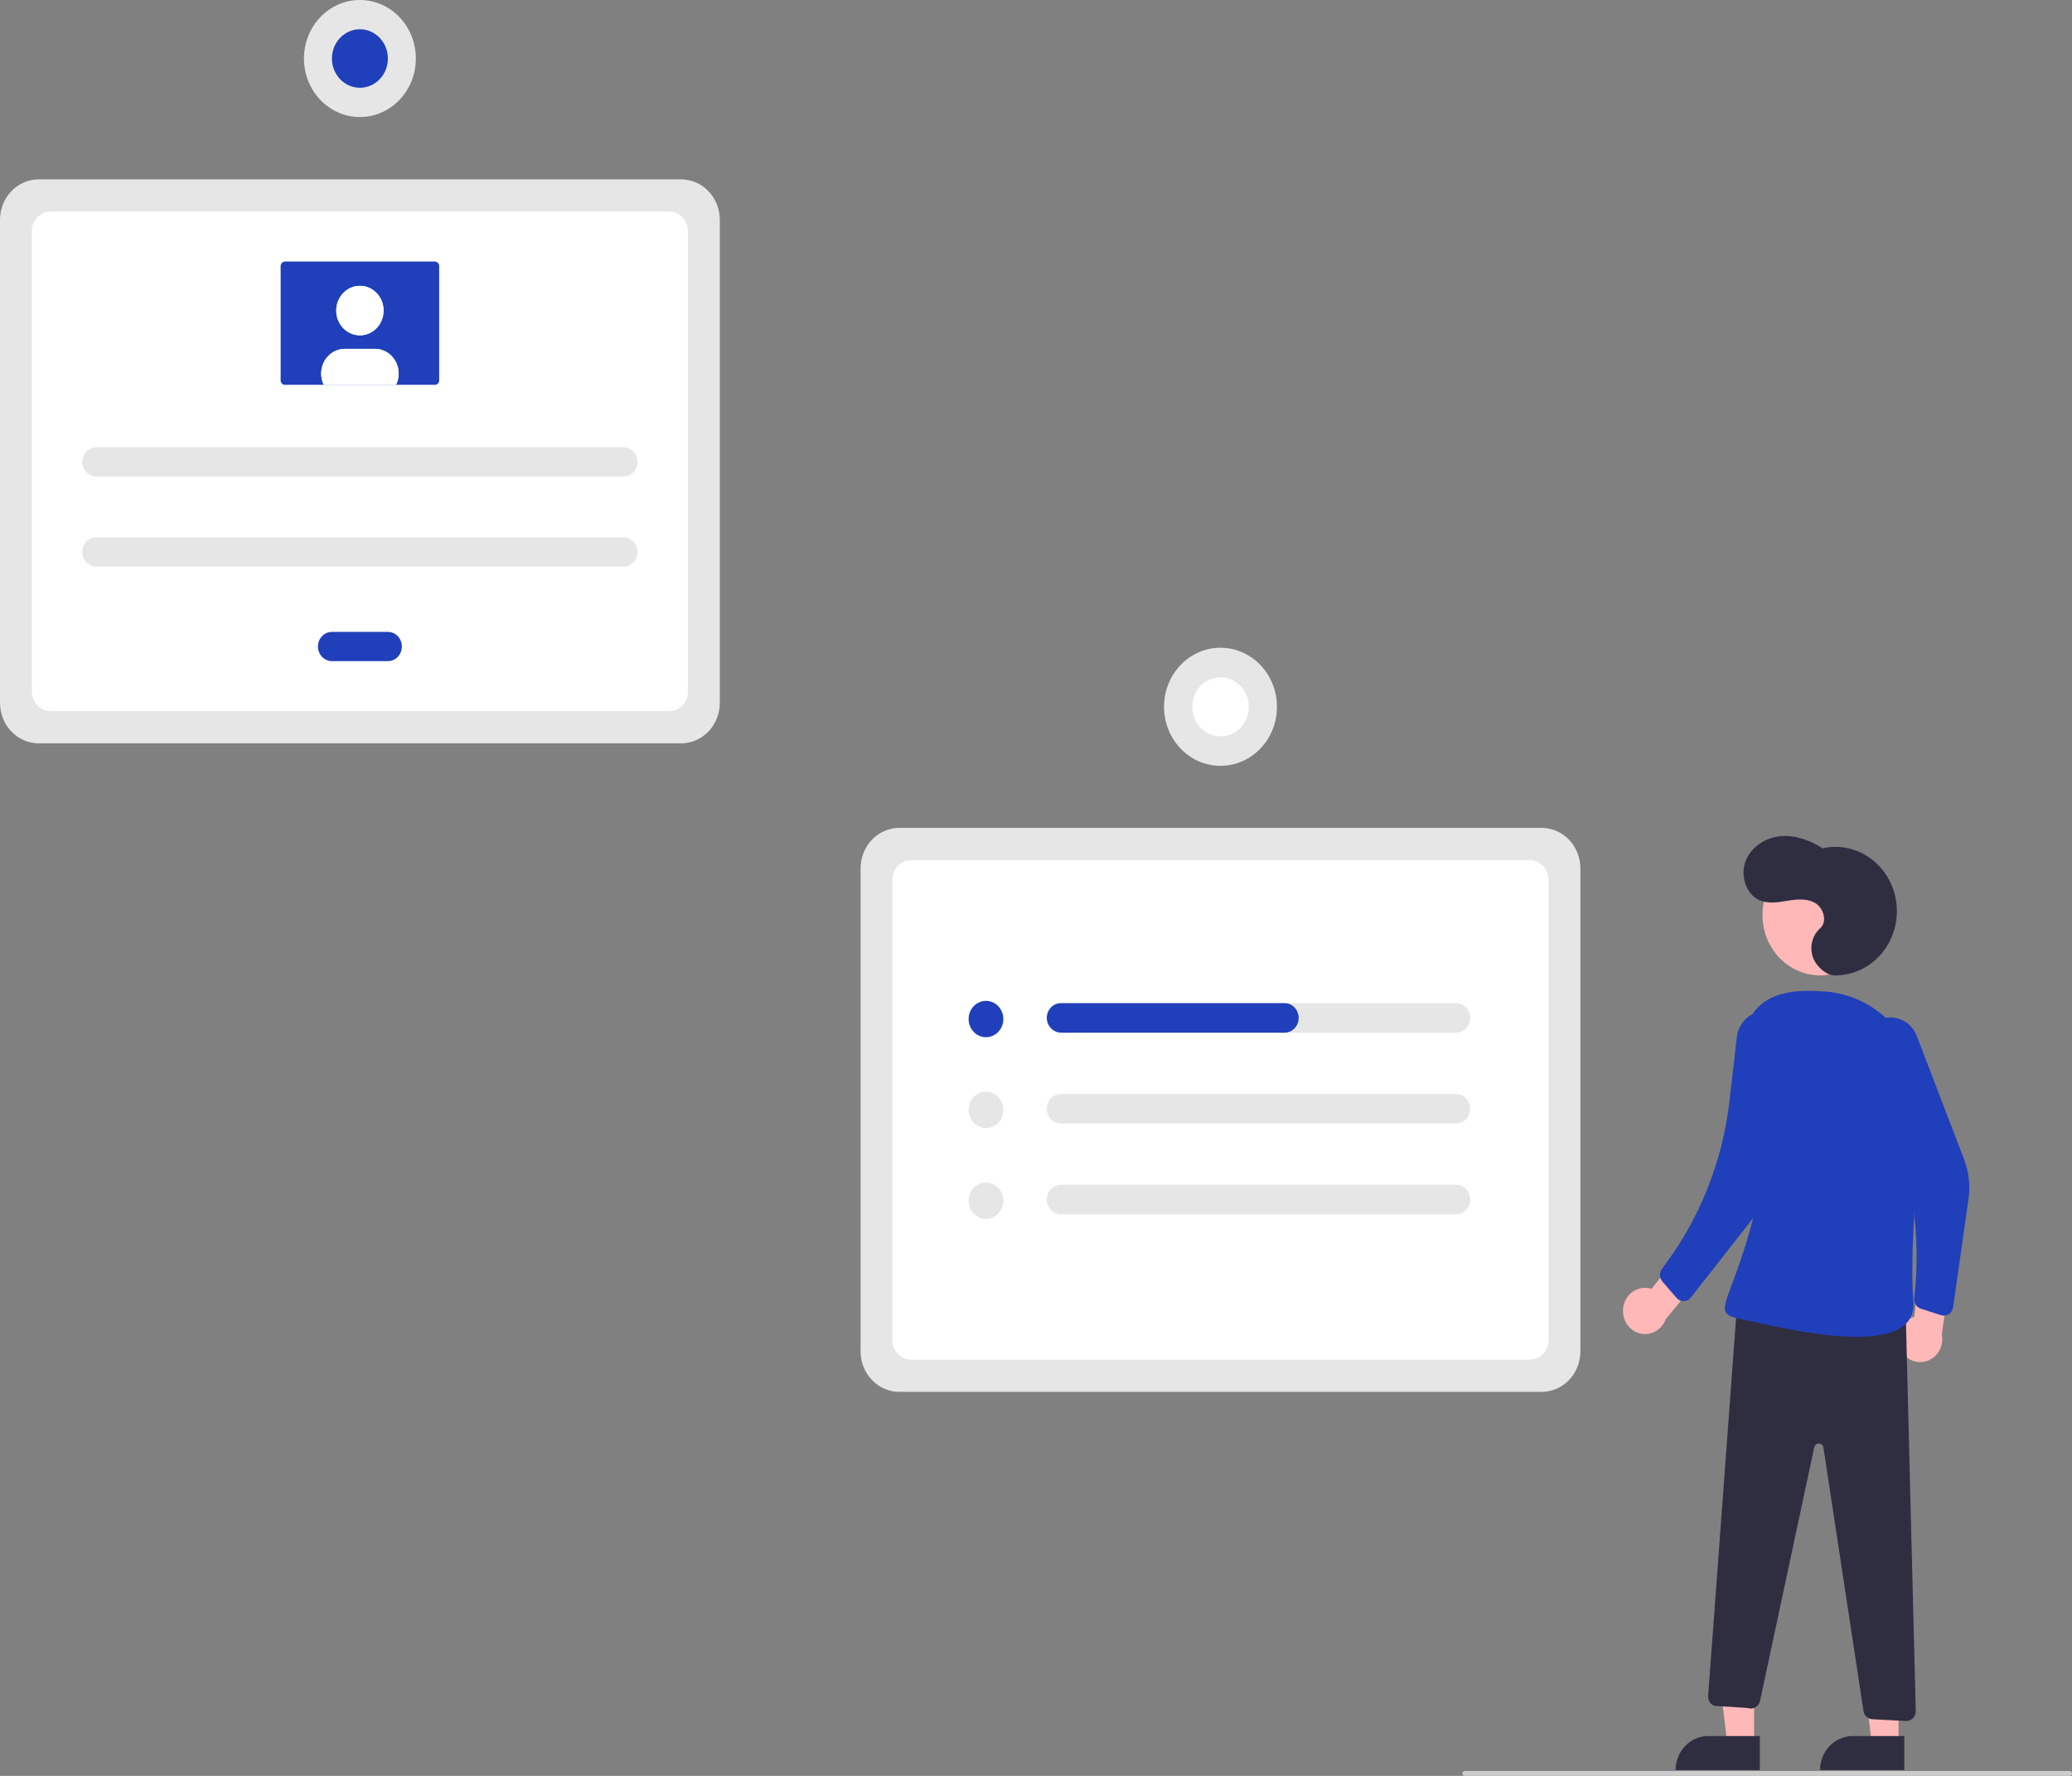 <svg width="700" height="600" viewBox="0 0 700 600" fill="none" xmlns="http://www.w3.org/2000/svg">
<rect x="0" y="0" width="700" height="600" fill="#808080" stroke="none"/>
<g clip-path="url(#clip0_100_116)">
<path d="M520.85 470.257H303.809C300.344 470.253 297.022 468.812 294.572 466.249C292.121 463.686 290.743 460.212 290.739 456.588V293.378C290.743 289.754 292.121 286.279 294.572 283.717C297.022 281.154 300.344 279.713 303.809 279.708H520.85C524.315 279.713 527.637 281.154 530.087 283.717C532.537 286.28 533.916 289.754 533.92 293.378V456.588C533.915 460.212 532.537 463.686 530.087 466.249C527.637 468.812 524.315 470.253 520.85 470.257Z" fill="#E6E6E6"/>
<path d="M307.821 459.36H516.838C518.518 459.36 520.13 458.662 521.319 457.419C522.507 456.176 523.175 454.49 523.175 452.732V297.233C523.175 295.475 522.507 293.789 521.319 292.546C520.13 291.304 518.518 290.605 516.838 290.605H307.821C306.141 290.605 304.529 291.304 303.34 292.546C302.152 293.789 301.484 295.475 301.484 297.233V452.732C301.484 454.49 302.152 456.176 303.34 457.419C304.529 458.662 306.141 459.36 307.821 459.36Z" fill="white"/>
<path d="M230.11 251.147H13.07C9.605 251.143 6.283 249.701 3.832 247.138C1.382 244.576 0.004 241.101 0 237.477V74.268C0.004 70.644 1.382 67.169 3.832 64.607C6.283 62.044 9.605 60.602 13.07 60.598H230.11C233.575 60.602 236.897 62.044 239.347 64.607C241.798 67.169 243.176 70.644 243.18 74.268V237.477C243.176 241.101 241.798 244.576 239.347 247.138C236.897 249.701 233.575 251.143 230.11 251.147Z" fill="#E6E6E6"/>
<path d="M17.082 240.25H226.098C227.779 240.25 229.391 239.552 230.579 238.309C231.767 237.066 232.435 235.38 232.435 233.622V78.123C232.435 76.365 231.767 74.679 230.579 73.436C229.391 72.193 227.779 71.495 226.098 71.495H17.082C15.401 71.495 13.789 72.193 12.601 73.436C11.412 74.679 10.745 76.365 10.745 78.123V233.622C10.745 235.38 11.412 237.066 12.601 238.309C13.789 239.552 15.401 240.25 17.082 240.25Z" fill="white"/>
<path d="M491.923 338.922H358.411C357.785 338.922 357.165 339.051 356.586 339.302C356.008 339.552 355.482 339.92 355.039 340.383C354.597 340.846 354.245 341.396 354.006 342.001C353.766 342.606 353.643 343.254 353.643 343.909C353.643 344.564 353.766 345.213 354.006 345.818C354.245 346.423 354.597 346.973 355.039 347.436C355.482 347.899 356.008 348.266 356.586 348.517C357.165 348.767 357.785 348.896 358.411 348.896H491.923C493.188 348.896 494.401 348.371 495.295 347.436C496.189 346.5 496.691 345.232 496.691 343.909C496.691 342.587 496.189 341.318 495.295 340.383C494.401 339.448 493.188 338.922 491.923 338.922Z" fill="#E6E6E6"/>
<path d="M358.411 369.612C357.785 369.612 357.165 369.741 356.586 369.992C356.008 370.242 355.482 370.61 355.039 371.073C354.597 371.536 354.245 372.086 354.006 372.691C353.766 373.296 353.643 373.944 353.643 374.599C353.643 375.254 353.766 375.903 354.006 376.508C354.245 377.113 354.597 377.663 355.039 378.126C355.482 378.589 356.008 378.956 356.586 379.207C357.165 379.457 357.785 379.586 358.411 379.586H491.923C493.188 379.586 494.401 379.061 495.295 378.126C496.189 377.19 496.691 375.922 496.691 374.599C496.691 373.277 496.189 372.008 495.295 371.073C494.401 370.137 493.188 369.612 491.923 369.612H358.411Z" fill="#E6E6E6"/>
<path d="M358.411 400.302C357.147 400.302 355.934 400.827 355.039 401.763C354.145 402.698 353.643 403.966 353.643 405.289C353.643 406.612 354.145 407.88 355.039 408.816C355.934 409.751 357.147 410.276 358.411 410.276H491.923C493.188 410.276 494.401 409.751 495.295 408.816C496.189 407.88 496.691 406.612 496.691 405.289C496.691 403.966 496.189 402.698 495.295 401.763C494.401 400.827 493.188 400.302 491.923 400.302H358.411Z" fill="#E6E6E6"/>
<path d="M333.103 350.431C336.344 350.431 338.971 347.683 338.971 344.293C338.971 340.903 336.344 338.155 333.103 338.155C329.861 338.155 327.234 340.903 327.234 344.293C327.234 347.683 329.861 350.431 333.103 350.431Z" fill="#203FBA"/>
<path d="M333.103 381.121C336.344 381.121 338.971 378.373 338.971 374.983C338.971 371.593 336.344 368.845 333.103 368.845C329.861 368.845 327.234 371.593 327.234 374.983C327.234 378.373 329.861 381.121 333.103 381.121Z" fill="#E6E6E6"/>
<path d="M333.103 411.811C336.344 411.811 338.971 409.063 338.971 405.673C338.971 402.283 336.344 399.535 333.103 399.535C329.861 399.535 327.234 402.283 327.234 405.673C327.234 409.063 329.861 411.811 333.103 411.811Z" fill="#E6E6E6"/>
<path d="M438.738 343.909C438.738 344.564 438.615 345.212 438.375 345.818C438.136 346.423 437.785 346.972 437.342 347.435C436.899 347.899 436.373 348.266 435.795 348.517C435.216 348.767 434.596 348.896 433.97 348.896H358.583C357.405 348.914 356.261 348.487 355.361 347.692C354.46 346.897 353.865 345.789 353.684 344.572C353.595 343.867 353.651 343.151 353.848 342.471C354.044 341.791 354.378 341.163 354.825 340.628C355.272 340.093 355.824 339.664 356.442 339.37C357.06 339.076 357.732 338.923 358.411 338.922H433.97C435.235 338.922 436.448 339.447 437.342 340.383C438.236 341.318 438.738 342.586 438.738 343.909Z" fill="#203FBA"/>
<path d="M412.329 258.744C422.863 258.744 431.403 249.813 431.403 238.796C431.403 227.779 422.863 218.847 412.329 218.847C401.796 218.847 393.256 227.779 393.256 238.796C393.256 249.813 401.796 258.744 412.329 258.744Z" fill="#E6E6E6"/>
<path d="M421.743 240.394C422.587 234.956 419.056 229.833 413.857 228.95C408.658 228.068 403.76 231.761 402.916 237.198C402.072 242.636 405.603 247.759 410.802 248.641C416.001 249.524 420.899 245.831 421.743 240.394Z" fill="white"/>
<path d="M32.533 151.134C31.28 151.134 30.078 151.654 29.191 152.581C28.305 153.508 27.807 154.765 27.807 156.076C27.807 157.387 28.305 158.644 29.191 159.571C30.078 160.498 31.28 161.019 32.533 161.019H210.647C211.9 161.019 213.102 160.498 213.988 159.571C214.875 158.644 215.373 157.387 215.373 156.076C215.373 154.765 214.875 153.508 213.988 152.581C213.102 151.654 211.9 151.134 210.647 151.134H32.533Z" fill="#E6E6E6"/>
<path d="M32.533 181.548C31.28 181.548 30.078 182.069 29.191 182.996C28.305 183.923 27.807 185.18 27.807 186.491C27.807 187.801 28.305 189.059 29.191 189.985C30.078 190.912 31.28 191.433 32.533 191.433H210.647C211.9 191.433 213.102 190.912 213.988 189.985C214.875 189.059 215.373 187.801 215.373 186.491C215.373 185.18 214.875 183.923 213.988 182.996C213.102 182.069 211.9 181.548 210.647 181.548H32.533Z" fill="#E6E6E6"/>
<path d="M112.139 213.484C110.886 213.484 109.684 214.004 108.798 214.931C107.911 215.858 107.414 217.115 107.414 218.426C107.414 219.737 107.911 220.994 108.798 221.921C109.684 222.848 110.886 223.368 112.139 223.368H131.041C132.294 223.368 133.496 222.848 134.382 221.921C135.269 220.994 135.766 219.737 135.766 218.426C135.766 217.115 135.269 215.858 134.382 214.931C133.496 214.004 132.294 213.484 131.041 213.484H112.139Z" fill="#203FBA"/>
<path d="M96.262 88.377C95.876 88.377 95.507 88.538 95.234 88.823C94.961 89.108 94.808 89.495 94.808 89.898V128.501C94.808 128.904 94.961 129.291 95.234 129.576C95.507 129.861 95.876 130.022 96.262 130.022H146.919C147.304 130.022 147.674 129.861 147.946 129.576C148.219 129.291 148.372 128.904 148.372 128.501V89.898C148.372 89.495 148.219 89.108 147.946 88.823C147.674 88.538 147.304 88.377 146.919 88.377L96.262 88.377Z" fill="#203FBA"/>
<path d="M121.59 113.294C126.007 113.294 129.587 109.549 129.587 104.93C129.587 100.311 126.007 96.566 121.59 96.566C117.173 96.566 113.593 100.311 113.593 104.93C113.593 109.549 117.173 113.294 121.59 113.294Z" fill="white"/>
<path d="M134.676 126.22C134.679 127.542 134.38 128.845 133.804 130.022H109.376C108.754 128.747 108.455 127.326 108.508 125.895C108.561 124.465 108.964 123.072 109.679 121.851C110.394 120.63 111.397 119.622 112.591 118.922C113.786 118.223 115.132 117.856 116.501 117.856H126.679C128.799 117.855 130.832 118.734 132.332 120.301C133.832 121.868 134.675 123.994 134.676 126.211V126.22Z" fill="white"/>
<path d="M121.59 113.294C126.007 113.294 129.587 109.549 129.587 104.93C129.587 100.311 126.007 96.566 121.59 96.566C117.173 96.566 113.593 100.311 113.593 104.93C113.593 109.549 117.173 113.294 121.59 113.294Z" fill="white"/>
<path d="M134.676 126.22C134.679 127.542 134.38 128.845 133.804 130.022H109.376C108.754 128.747 108.455 127.326 108.508 125.895C108.561 124.465 108.964 123.072 109.679 121.851C110.394 120.63 111.397 119.622 112.591 118.922C113.786 118.223 115.132 117.856 116.501 117.856H126.679C128.799 117.855 130.832 118.734 132.332 120.301C133.832 121.868 134.675 123.994 134.676 126.211V126.22Z" fill="white"/>
<path d="M121.59 39.539C132.029 39.539 140.492 30.688 140.492 19.769C140.492 8.851 132.029 0 121.59 0C111.151 0 102.688 8.851 102.688 19.769C102.688 30.688 111.151 39.539 121.59 39.539Z" fill="#E6E6E6"/>
<path d="M121.59 29.654C126.809 29.654 131.041 25.229 131.041 19.77C131.041 14.31 126.809 9.885 121.59 9.885C116.37 9.885 112.139 14.31 112.139 19.77C112.139 25.229 116.37 29.654 121.59 29.654Z" fill="#203FBA"/>
<path d="M592.598 589.242L583.542 589.241L579.235 552.709L592.601 552.711L592.598 589.242Z" fill="#FFB8B8"/>
<path d="M577.074 586.535H594.538V598.036H566.078C566.078 596.526 566.362 595.03 566.915 593.635C567.467 592.239 568.277 590.972 569.298 589.904C570.319 588.836 571.532 587.989 572.866 587.411C574.2 586.833 575.63 586.535 577.074 586.535Z" fill="#2F2E41"/>
<path d="M641.41 589.242L632.353 589.241L628.047 552.709L641.413 552.711L641.41 589.242Z" fill="#FFB8B8"/>
<path d="M625.885 586.535H643.349V598.036H614.889C614.889 596.526 615.173 595.03 615.726 593.635C616.279 592.239 617.089 590.972 618.11 589.904C619.131 588.836 620.343 587.989 621.677 587.411C623.011 586.833 624.441 586.535 625.885 586.535Z" fill="#2F2E41"/>
<path d="M614.888 329.537C625.633 329.537 634.344 320.427 634.344 309.189C634.344 297.951 625.633 288.841 614.888 288.841C604.144 288.841 595.433 297.951 595.433 309.189C595.433 320.427 604.144 329.537 614.888 329.537Z" fill="#FFB8B8"/>
<path d="M548.364 441.892C548.5 440.765 548.871 439.683 549.45 438.722C550.029 437.762 550.802 436.945 551.715 436.331C552.628 435.716 553.659 435.319 554.735 435.166C555.811 435.013 556.906 435.109 557.943 435.447L568.816 421.815L578.348 426.705L562.735 445.731C562.077 447.515 560.816 448.984 559.191 449.861C557.567 450.737 555.691 450.96 553.919 450.487C552.148 450.014 550.604 448.878 549.58 447.293C548.557 445.709 548.124 443.787 548.364 441.892Z" fill="#FFB8B8"/>
<path d="M641.94 455.679C641.477 454.652 641.234 453.531 641.23 452.395C641.226 451.26 641.459 450.137 641.915 449.106C642.37 448.075 643.037 447.161 643.866 446.428C644.696 445.696 645.669 445.162 646.717 444.866L648.9 427.26L659.453 426.039L656.036 450.855C656.396 452.73 656.086 454.677 655.165 456.329C654.243 457.98 652.774 459.221 651.037 459.816C649.299 460.41 647.414 460.318 645.737 459.555C644.06 458.793 642.709 457.414 641.94 455.679Z" fill="#FFB8B8"/>
<path d="M631.147 347.622C632.182 346.233 633.549 345.154 635.109 344.493C636.67 343.833 638.37 343.615 640.037 343.861C641.704 344.107 643.28 344.809 644.605 345.896C645.93 346.982 646.958 348.415 647.584 350.05L663.53 391.673C665.16 395.926 665.679 400.556 665.036 405.089L659.842 441.673C659.775 442.145 659.611 442.596 659.362 442.996C659.113 443.396 658.784 443.734 658.398 443.989C658.012 444.243 657.578 444.408 657.126 444.471C656.673 444.534 656.214 444.494 655.777 444.354L648.934 442.156C648.226 441.928 647.616 441.448 647.211 440.799C646.806 440.149 646.631 439.372 646.717 438.602C649.133 417.064 645.941 395.244 637.478 375.446L629.961 357.86C629.252 356.201 628.988 354.372 629.197 352.569C629.406 350.765 630.08 349.056 631.147 347.622Z" fill="#203FBA"/>
<path d="M619.625 329.536C622.554 329.602 625.462 329.02 628.159 327.827C630.857 326.633 633.282 324.857 635.276 322.613C637.27 320.37 638.788 317.71 639.73 314.81C640.671 311.909 641.015 308.833 640.739 305.783C640.462 302.734 639.572 299.78 638.127 297.116C636.681 294.452 634.713 292.138 632.352 290.326C629.99 288.514 627.289 287.246 624.425 286.603C621.561 285.961 618.6 285.96 615.736 286.6C611.458 283.883 606.483 282.055 601.498 282.52C596.512 282.985 591.582 286.081 589.718 290.939C587.853 295.798 589.856 302.202 594.492 304.176C597.464 305.442 600.82 304.828 603.991 304.317C607.163 303.807 610.623 303.474 613.383 305.185C616.143 306.897 617.384 311.486 614.912 313.626C613.601 314.806 612.666 316.374 612.229 318.124C611.793 319.873 611.876 321.72 612.469 323.419C613.711 326.78 617.102 329.479 619.625 329.536Z" fill="#2F2E41"/>
<path d="M643.763 441.087L647.214 578.066C647.226 578.523 647.147 578.977 646.983 579.4C646.818 579.824 646.572 580.207 646.26 580.526C645.947 580.845 645.575 581.093 645.166 581.254C644.758 581.415 644.322 581.487 643.886 581.463L632.517 580.857C631.792 580.818 631.101 580.52 630.561 580.012C630.02 579.504 629.663 578.818 629.549 578.067L616.027 489.099C615.969 488.718 615.786 488.37 615.51 488.115C615.233 487.861 614.88 487.715 614.512 487.703C614.143 487.691 613.782 487.813 613.491 488.05C613.2 488.286 612.997 488.621 612.916 488.997L594.612 574.658C594.515 575.116 594.325 575.547 594.056 575.923C593.787 576.298 593.445 576.61 593.052 576.836C592.66 577.063 592.225 577.2 591.778 577.239C591.331 577.277 590.881 577.215 590.459 577.058L579.176 576.337C578.523 576.095 577.965 575.635 577.586 575.028C577.206 574.422 577.028 573.702 577.077 572.979L586.926 439.791L643.763 441.087Z" fill="#2F2E41"/>
<path d="M649.302 376.027C651.205 355.269 636.613 336.494 616.725 335.017C608.156 334.381 594.853 334.153 590.467 345.9C577.257 381.287 600.383 380.428 592.415 411.087C584.447 441.746 577.41 443.503 588.343 445.717C599.275 447.931 648.438 461 646.419 439.421C645.178 426.157 647.403 396.733 649.302 376.027Z" fill="#203FBA"/>
<path d="M592.807 342.301C594.377 341.665 596.08 341.474 597.743 341.746C599.407 342.019 600.972 342.745 602.281 343.853C603.59 344.96 604.597 346.409 605.2 348.054C605.802 349.698 605.98 351.48 605.714 353.218L599.504 393.806C598.442 400.747 595.636 407.267 591.373 412.701L571.206 438.403C570.917 438.772 570.554 439.072 570.144 439.28C569.734 439.489 569.285 439.603 568.829 439.614C568.373 439.625 567.92 439.533 567.501 439.344C567.082 439.155 566.707 438.873 566.402 438.519L561.612 432.955C561.116 432.379 560.829 431.639 560.8 430.864C560.772 430.089 561.004 429.329 561.457 428.715L562.867 426.8C574.6 410.876 582.001 391.933 584.29 371.972L586.758 350.445C586.965 348.641 587.637 346.93 588.703 345.496C589.768 344.061 591.187 342.957 592.807 342.301Z" fill="#203FBA"/>
<path d="M699.208 600H494.842C494.632 600 494.43 599.913 494.282 599.757C494.133 599.602 494.05 599.391 494.05 599.171C494.05 598.952 494.133 598.741 494.282 598.586C494.43 598.43 494.632 598.343 494.842 598.343H699.208C699.418 598.343 699.619 598.43 699.768 598.586C699.917 598.741 700 598.952 700 599.171C700 599.391 699.917 599.602 699.768 599.757C699.619 599.913 699.418 600 699.208 600Z" fill="#CCCCCC"/>
</g>
<defs>
<clipPath id="clip0_100_116">
<rect width="700" height="600" fill="white"/>
</clipPath>
</defs>
</svg>
